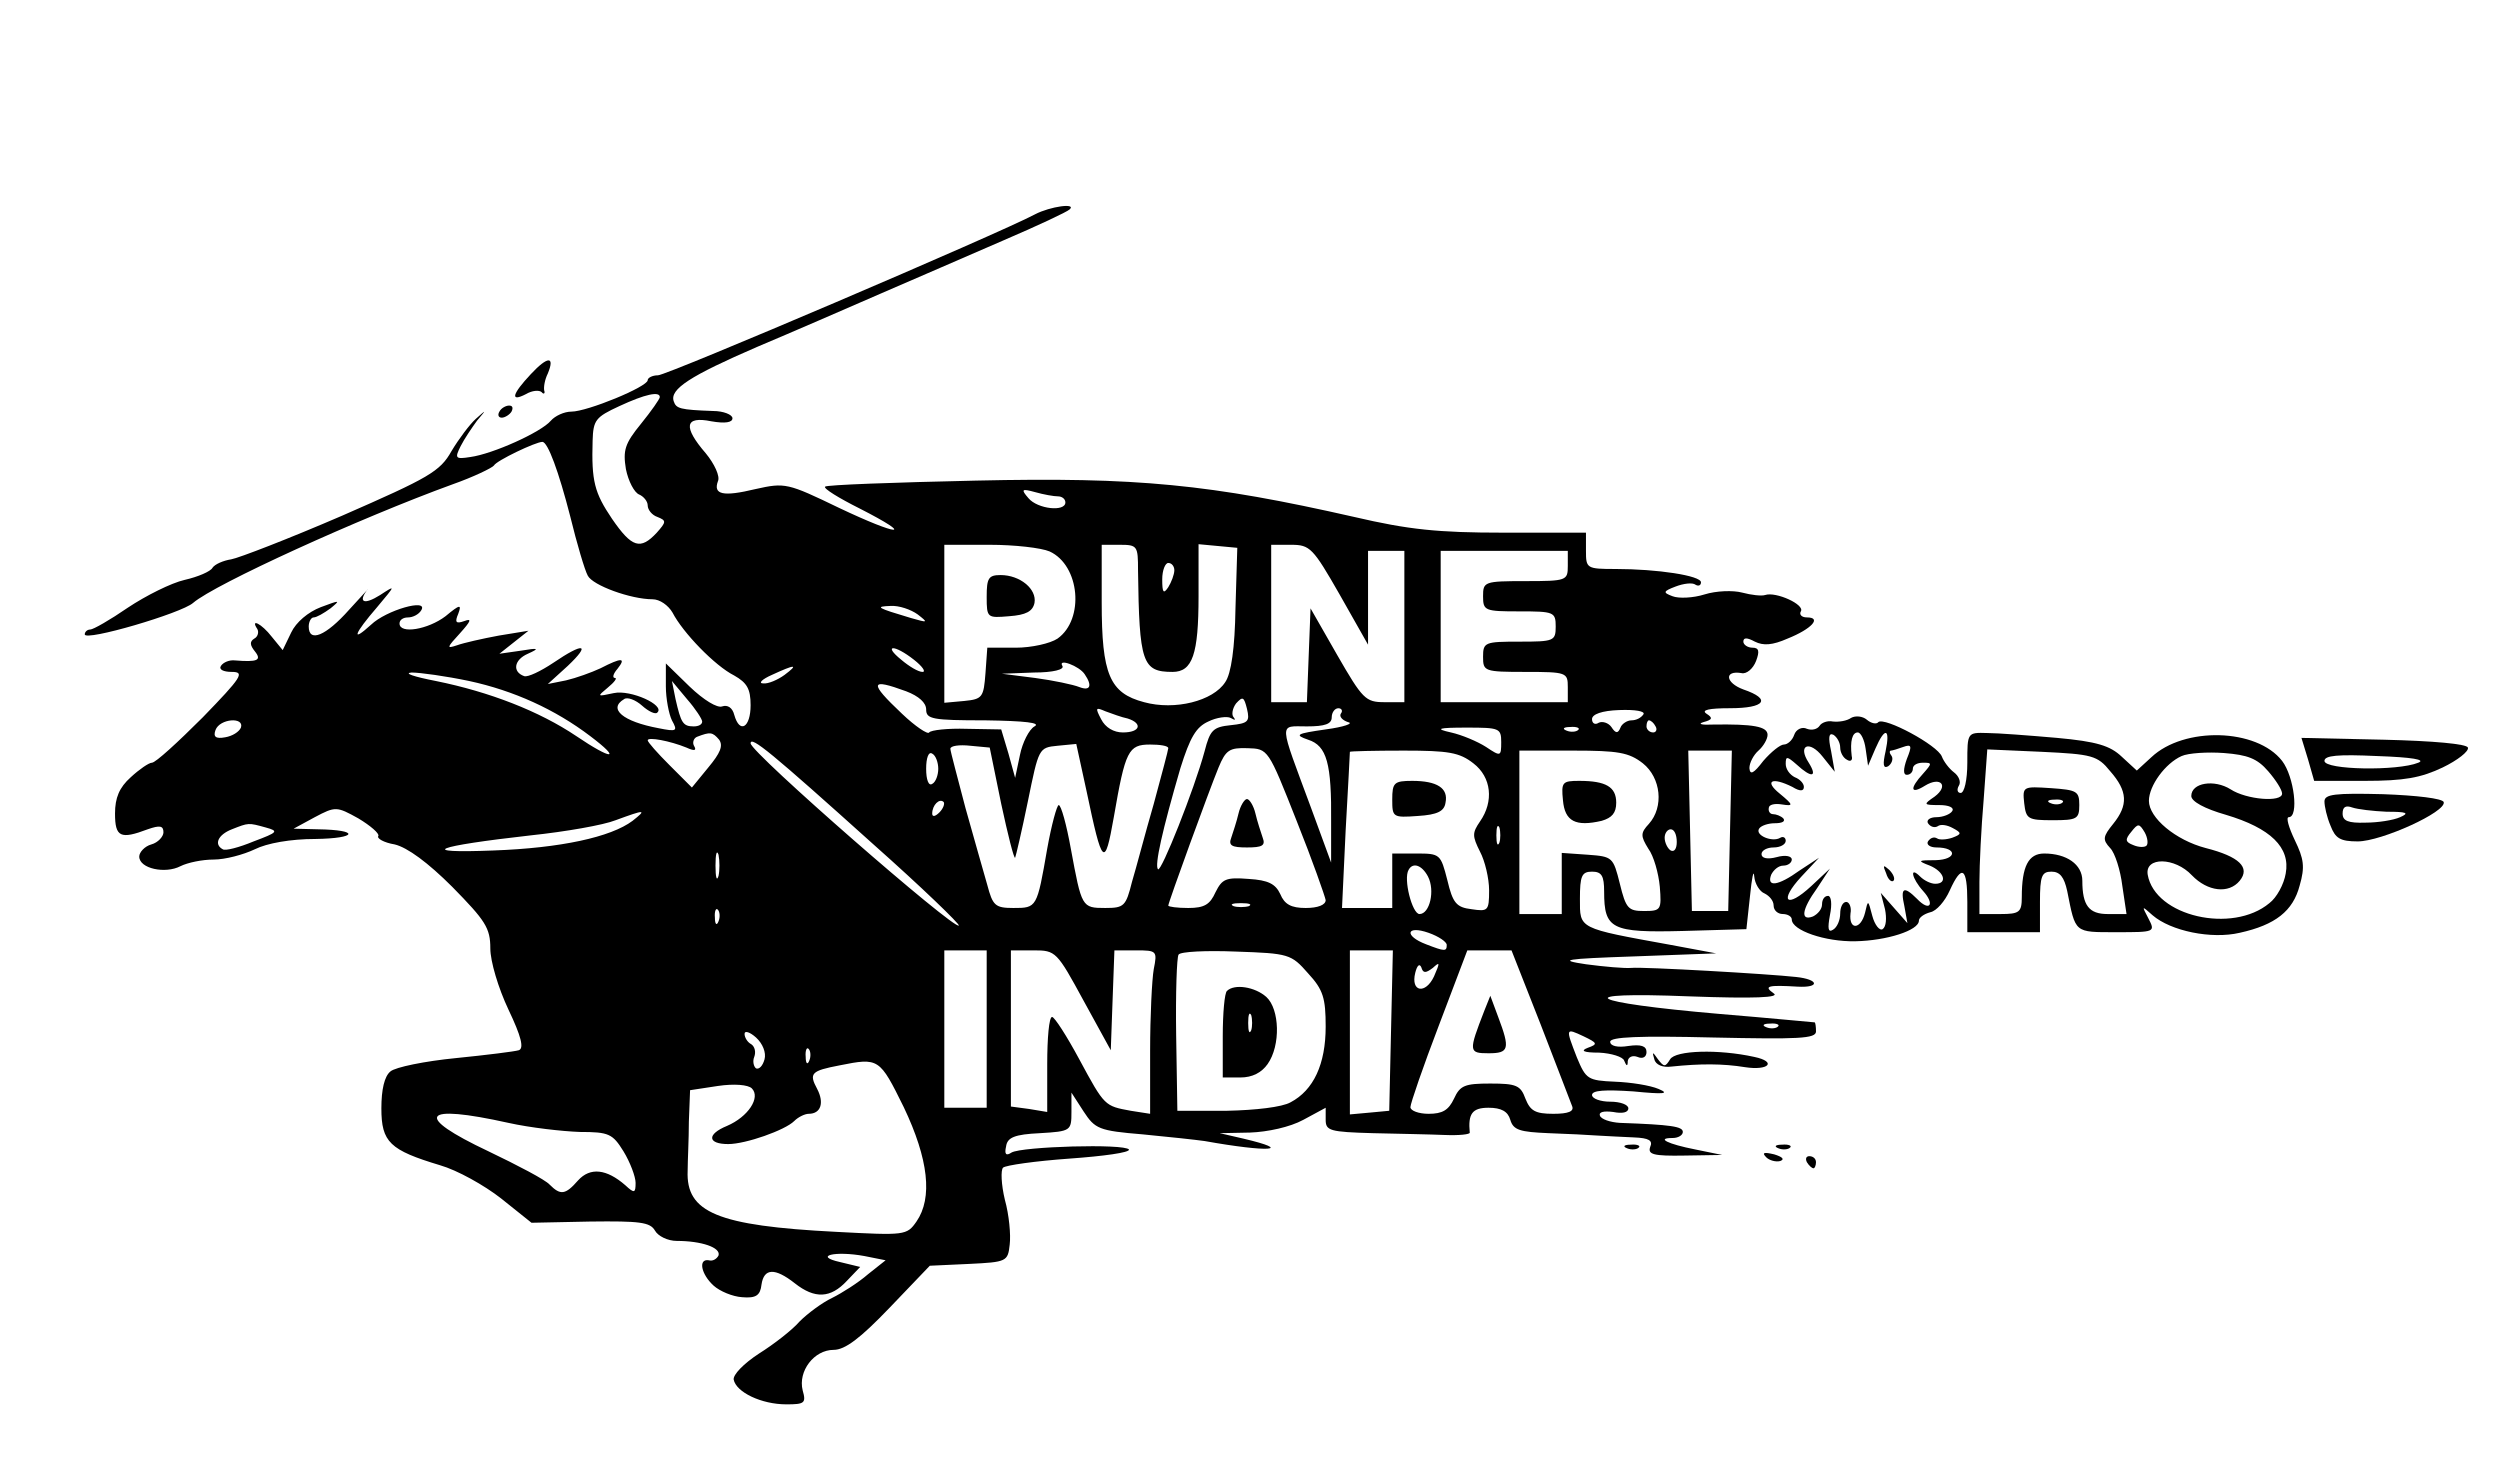 <?xml version="1.0" standalone="no"?>
<!DOCTYPE svg PUBLIC "-//W3C//DTD SVG 20010904//EN"
 "http://www.w3.org/TR/2001/REC-SVG-20010904/DTD/svg10.dtd">
<svg version="1.0" xmlns="http://www.w3.org/2000/svg"
 width="413pt" height="241pt" viewBox="0 0 413 241"
 preserveAspectRatio="xMidYMid meet">

<g transform="translate(0,241) scale(0.1,-0.1)"
fill="#000000" stroke="none">
<path d="M1710 2056 c-60 -32 -608 -266 -623 -266 -9 0 -17 -4 -17 -8 0 -11
-100 -52 -126 -52 -12 0 -27 -7 -34 -15 -16 -19 -96 -55 -133 -60 -25 -4 -26
-2 -16 18 6 12 19 31 27 42 16 19 16 19 -2 3 -10 -9 -28 -33 -40 -53 -19 -34
-37 -44 -181 -107 -88 -38 -171 -70 -183 -72 -13 -2 -27 -8 -31 -14 -3 -6 -24
-15 -46 -20 -22 -5 -64 -26 -94 -46 -29 -20 -57 -36 -62 -36 -5 0 -9 -4 -9 -8
0 -12 160 35 179 52 36 31 275 140 429 196 34 12 65 27 68 31 4 8 69 39 80 39
9 0 27 -49 46 -123 11 -45 24 -89 29 -98 8 -16 71 -39 107 -39 12 0 26 -10 33
-22 17 -33 70 -88 102 -104 21 -12 27 -22 27 -49 0 -37 -18 -48 -27 -16 -3 12
-11 17 -20 14 -8 -3 -30 10 -54 33 l-39 38 0 -38 c0 -20 5 -46 10 -56 10 -18
8 -19 -22 -13 -59 11 -84 32 -57 48 5 4 19 -1 30 -11 10 -9 22 -15 25 -11 13
12 -44 38 -72 32 -28 -6 -28 -6 -10 9 11 9 16 16 12 16 -5 0 -3 7 4 15 15 19
7 19 -28 1 -15 -7 -40 -16 -57 -20 l-30 -6 33 30 c39 37 26 39 -24 5 -21 -14
-42 -24 -48 -22 -20 7 -17 27 6 37 20 9 18 10 -12 5 l-35 -5 24 19 24 19 -49
-8 c-27 -5 -58 -12 -69 -16 -18 -6 -17 -4 5 20 18 20 20 25 7 20 -14 -5 -16
-2 -10 12 6 16 3 16 -21 -4 -29 -22 -76 -30 -76 -12 0 6 6 10 14 10 8 0 18 5
22 12 12 20 -58 0 -83 -24 -34 -31 -28 -15 10 29 31 37 31 37 5 20 -27 -17
-37 -12 -21 9 5 5 -9 -10 -30 -33 -39 -44 -67 -55 -67 -28 0 8 4 15 8 15 5 0
17 7 28 15 17 14 16 14 -16 2 -21 -8 -41 -25 -49 -42 l-14 -29 -18 22 c-17 22
-36 31 -24 13 3 -5 1 -13 -5 -16 -8 -5 -7 -11 1 -21 12 -15 4 -18 -33 -15 -9
1 -19 -3 -23 -9 -4 -6 4 -10 18 -10 22 0 16 -9 -48 -75 -41 -41 -78 -75 -84
-75 -5 0 -21 -11 -35 -24 -19 -17 -26 -34 -26 -60 0 -39 9 -43 54 -26 20 7 26
6 26 -5 0 -7 -9 -17 -20 -20 -11 -3 -20 -13 -20 -20 0 -20 43 -29 68 -16 12 6
36 11 55 11 19 0 49 8 68 17 20 10 59 17 100 17 70 1 74 15 4 16 l-40 1 35 19
c34 18 36 18 72 -2 20 -12 35 -25 33 -29 -3 -4 9 -11 27 -14 21 -5 55 -30 95
-70 55 -56 63 -68 63 -102 0 -21 13 -65 30 -101 21 -44 26 -64 17 -67 -6 -2
-54 -8 -104 -13 -51 -5 -100 -15 -108 -22 -10 -8 -15 -30 -15 -61 0 -56 14
-69 97 -94 28 -8 73 -33 101 -55 l50 -40 97 2 c82 1 99 -1 107 -15 5 -9 21
-17 36 -17 41 0 73 -11 69 -24 -3 -6 -10 -10 -16 -8 -18 3 -13 -23 8 -42 10
-9 31 -18 47 -19 23 -2 30 3 32 21 4 27 22 28 55 2 33 -26 59 -25 86 4 l22 23
-33 8 c-45 10 -9 19 40 10 l35 -7 -29 -23 c-16 -14 -43 -31 -59 -39 -17 -8
-41 -26 -54 -39 -12 -14 -43 -38 -67 -53 -26 -17 -43 -35 -42 -43 4 -21 46
-41 87 -41 30 0 33 2 27 23 -8 32 19 67 51 67 19 0 44 19 92 69 l67 70 65 3
c62 3 64 4 67 32 2 16 -1 49 -8 74 -6 25 -7 49 -3 53 4 4 54 11 110 15 56 4
100 10 98 15 -7 10 -177 5 -194 -5 -9 -6 -12 -3 -9 10 2 15 14 20 56 22 51 3
52 4 52 35 l0 32 20 -31 c19 -29 25 -32 98 -38 42 -4 88 -9 102 -11 106 -19
149 -16 64 4 l-39 9 50 1 c29 1 66 9 88 21 l37 20 0 -20 c0 -18 7 -20 78 -22
42 -1 96 -2 119 -3 23 -1 42 1 41 4 -3 31 4 41 31 41 21 0 32 -6 36 -20 5 -17
16 -20 63 -22 31 -1 68 -3 82 -4 14 -1 40 -2 59 -3 25 -1 32 -5 27 -16 -4 -12
5 -15 57 -14 l62 1 -44 9 c-46 9 -66 19 -38 19 10 0 17 5 17 10 0 9 -19 12
-104 15 -16 1 -31 6 -33 12 -2 6 6 8 22 6 15 -3 25 -1 25 6 0 6 -13 11 -30 11
-16 0 -30 5 -30 11 0 8 22 9 68 6 51 -5 61 -4 42 4 -14 6 -46 11 -72 12 -45 2
-48 4 -63 40 -19 49 -19 49 11 35 23 -11 24 -13 7 -19 -13 -5 -7 -8 19 -8 20
-1 39 -7 41 -13 4 -10 6 -10 6 -1 1 7 8 10 16 7 9 -4 15 0 15 8 0 10 -9 13
-30 10 -18 -3 -30 0 -30 7 0 8 48 10 170 7 141 -3 170 -2 170 10 0 8 -1 14 -2
15 -2 0 -73 7 -158 14 -220 19 -250 37 -50 29 110 -4 151 -2 140 5 -17 12 -10
14 40 11 37 -2 35 12 -3 16 -44 5 -253 17 -272 15 -11 -1 -45 2 -75 6 -47 7
-37 9 80 13 l135 5 -75 14 c-154 28 -150 26 -150 76 0 38 3 45 20 45 16 0 20
-7 20 -33 0 -62 12 -68 130 -65 l105 3 6 55 c3 30 6 45 7 32 1 -12 9 -25 17
-28 8 -4 15 -12 15 -20 0 -8 7 -14 15 -14 8 0 15 -4 15 -9 0 -18 55 -37 105
-36 52 1 105 18 105 34 0 5 8 11 19 14 10 2 24 18 32 36 20 44 29 38 29 -19
l0 -50 60 0 60 0 0 50 c0 43 3 50 19 50 14 0 21 -9 26 -32 14 -70 11 -68 81
-68 64 0 65 0 53 23 -11 21 -11 21 7 5 30 -26 97 -40 144 -29 59 13 88 36 99
78 9 31 7 44 -8 75 -10 21 -15 38 -10 38 17 0 9 67 -11 93 -42 54 -162 57
-216 6 l-24 -22 -25 23 c-19 18 -41 25 -107 31 -46 4 -98 8 -115 8 -33 1 -33
1 -33 -49 0 -29 -5 -50 -11 -50 -5 0 -7 5 -3 12 4 6 0 16 -8 22 -8 6 -17 18
-20 26 -7 19 -95 66 -105 57 -3 -4 -12 -2 -19 4 -7 6 -19 7 -26 3 -7 -5 -20
-7 -30 -6 -9 2 -19 -2 -22 -7 -4 -6 -13 -8 -21 -5 -8 4 -18 -1 -21 -10 -3 -9
-11 -16 -17 -16 -6 0 -21 -12 -34 -27 -16 -21 -22 -24 -23 -12 0 9 7 22 15 29
8 7 15 19 15 26 0 14 -24 18 -90 17 -19 -1 -26 1 -16 4 15 4 16 7 5 14 -9 6 4
9 39 9 58 0 69 15 22 31 -30 11 -32 32 -3 27 8 -2 19 7 24 20 6 16 5 22 -6 22
-8 0 -15 5 -15 10 0 7 6 7 19 0 14 -7 29 -6 54 5 40 16 57 35 32 35 -9 0 -13
5 -10 10 7 11 -41 33 -59 27 -6 -2 -23 0 -38 4 -15 4 -43 3 -62 -3 -19 -6 -43
-7 -53 -3 -16 6 -16 8 5 16 13 5 28 7 33 3 5 -3 9 -1 9 4 0 11 -72 22 -141 22
-48 0 -49 1 -49 30 l0 30 -136 0 c-109 0 -157 5 -247 26 -238 54 -358 66 -625
60 -135 -3 -247 -7 -249 -10 -3 -3 23 -19 57 -36 94 -48 65 -46 -34 1 -85 41
-89 42 -138 31 -54 -13 -70 -9 -62 13 4 8 -6 29 -20 46 -38 44 -35 62 9 53 23
-4 35 -2 35 5 0 6 -15 12 -32 12 -55 2 -61 4 -65 16 -7 20 27 42 138 90 57 24
149 64 204 88 55 24 146 63 203 88 56 24 105 47 109 51 12 11 -32 5 -57 -8z
m-620 -302 c0 -3 -14 -23 -31 -44 -27 -33 -30 -44 -25 -75 4 -20 14 -39 22
-42 7 -3 14 -11 14 -18 0 -7 7 -16 16 -19 15 -6 15 -8 -1 -26 -27 -29 -41 -25
-74 23 -29 43 -34 62 -32 129 1 34 5 39 44 57 43 20 67 25 67 15z m658 -164
c6 0 12 -4 12 -10 0 -16 -46 -11 -61 7 -13 15 -11 16 11 10 14 -4 31 -7 38 -7z
m-14 -91 c50 -23 58 -112 13 -144 -12 -8 -43 -15 -69 -15 l-47 0 -3 -42 c-3
-40 -5 -43 -35 -46 l-33 -3 0 130 0 131 75 0 c41 0 85 -5 99 -11z m146 -31 c2
-153 7 -168 57 -168 33 0 43 29 43 125 l0 86 32 -3 32 -3 -3 -100 c-1 -65 -7
-108 -17 -122 -20 -31 -83 -47 -134 -33 -57 15 -70 46 -70 165 l0 95 30 0 c29
0 30 -2 30 -42z m333 -40 l47 -83 0 78 0 77 30 0 30 0 0 -125 0 -125 -33 0
c-31 0 -36 5 -78 78 l-44 77 -3 -77 -3 -78 -29 0 -30 0 0 130 0 130 33 0 c31
0 36 -5 80 -82z m377 47 c0 -24 -2 -25 -70 -25 -68 0 -70 -1 -70 -25 0 -24 3
-25 60 -25 57 0 60 -1 60 -25 0 -24 -3 -25 -60 -25 -57 0 -60 -1 -60 -25 0
-24 2 -25 70 -25 68 0 70 -1 70 -25 l0 -25 -105 0 -105 0 0 125 0 125 105 0
105 0 0 -25z m-650 -7 c0 -7 -5 -20 -10 -28 -8 -12 -10 -9 -10 13 0 15 5 27
10 27 6 0 10 -6 10 -12z m-424 -73 c18 -14 17 -14 -11 -6 -57 17 -60 19 -34
20 14 1 34 -6 45 -14z m-6 -75 c14 -11 20 -20 14 -20 -7 0 -22 9 -35 20 -31
25 -12 26 21 0z m282 -24 c13 -19 9 -28 -9 -21 -10 4 -43 11 -73 15 l-55 7 53
2 c32 0 51 5 47 11 -8 13 28 0 37 -14z m-496 -1 c-11 -8 -27 -15 -35 -14 -9 0
-2 7 14 14 39 18 45 18 21 0z m-521 -10 c74 -16 142 -47 200 -91 53 -40 36
-40 -23 0 -61 41 -143 73 -232 91 -36 7 -54 13 -40 14 14 0 57 -6 95 -14z
m385 -67 c0 -5 -6 -8 -14 -8 -18 0 -21 6 -30 45 l-6 30 25 -30 c14 -16 25 -33
25 -37z m337 50 c21 -8 33 -19 33 -30 0 -16 10 -18 98 -18 66 -1 92 -4 81 -10
-9 -5 -20 -27 -24 -47 l-8 -38 -11 40 -12 40 -57 1 c-31 1 -59 -2 -62 -6 -2
-4 -23 10 -45 31 -55 52 -53 59 7 37z m536 -56 c-29 -3 -34 -8 -43 -43 -17
-63 -72 -201 -77 -195 -6 6 7 64 37 167 16 51 26 68 46 77 14 7 31 9 37 6 7
-4 9 -4 5 1 -4 4 -2 15 4 23 11 12 13 11 18 -9 5 -21 2 -24 -27 -27z m-170 11
c25 -8 21 -23 -8 -23 -15 0 -29 8 -36 22 -10 19 -9 20 7 13 11 -4 27 -10 37
-12z m352 8 c-3 -5 3 -11 12 -14 10 -2 -7 -8 -37 -12 -49 -7 -52 -9 -29 -17
31 -10 39 -39 38 -137 l0 -66 -33 90 c-54 146 -54 135 -7 135 30 0 41 4 41 15
0 8 5 15 11 15 5 0 8 -4 4 -9z m500 -1 c-4 -6 -12 -10 -20 -10 -7 0 -16 -6
-18 -12 -4 -10 -8 -10 -15 1 -5 7 -15 10 -21 7 -6 -4 -11 -1 -11 6 0 8 16 14
45 15 27 1 43 -2 40 -7z m-2317 -22 c-3 -7 -14 -14 -26 -16 -16 -3 -20 1 -16
12 7 19 48 22 42 4z m2337 2 c3 -5 1 -10 -4 -10 -6 0 -11 5 -11 10 0 6 2 10 4
10 3 0 8 -4 11 -10z m-255 -26 c0 -24 -1 -24 -25 -8 -14 9 -40 20 -58 24 -27
6 -22 8 26 8 54 0 57 -1 57 -24z m127 20 c-3 -3 -12 -4 -19 -1 -8 3 -5 6 6 6
11 1 17 -2 13 -5z m-1419 -16 c7 -10 2 -22 -18 -46 l-27 -33 -37 37 c-20 20
-36 38 -36 41 0 6 37 -1 64 -12 13 -6 17 -5 13 2 -4 6 -1 14 5 16 21 8 25 8
36 -5z m1852 -13 c0 -8 5 -17 11 -20 6 -4 10 -1 8 6 -3 25 1 39 10 39 5 0 11
-12 13 -27 l4 -28 12 28 c16 37 25 34 17 -4 -5 -22 -4 -29 4 -25 6 4 9 12 6
17 -4 5 -4 9 -1 9 2 0 12 3 20 6 14 5 15 2 6 -20 -6 -17 -6 -26 0 -26 6 0 10
5 10 10 0 6 7 10 17 10 15 0 15 -1 0 -18 -23 -25 -21 -35 3 -20 26 16 40 0 16
-18 -19 -13 -19 -14 8 -14 15 0 25 -4 21 -10 -3 -5 -15 -10 -26 -10 -11 0 -17
-5 -14 -10 4 -6 11 -8 16 -5 5 4 16 2 25 -3 15 -8 15 -10 -1 -16 -9 -3 -21 -4
-25 -1 -5 3 -11 1 -15 -5 -3 -5 3 -10 14 -10 35 0 34 -20 -1 -21 -30 0 -31 -1
-10 -9 24 -10 30 -30 9 -30 -7 0 -18 5 -25 12 -18 18 -14 -3 5 -24 20 -22 11
-35 -10 -13 -22 22 -28 19 -21 -12 l5 -28 -22 25 -22 25 7 -27 c3 -15 2 -29
-4 -33 -5 -3 -13 7 -17 22 -7 27 -7 27 -12 5 -7 -28 -27 -29 -24 -1 2 10 -2
19 -7 19 -6 0 -10 -9 -10 -19 0 -11 -5 -23 -12 -27 -8 -5 -9 2 -5 24 4 19 2
32 -3 32 -6 0 -10 -6 -10 -14 0 -8 -7 -16 -15 -20 -21 -8 -19 11 7 47 l21 32
-31 -29 c-41 -38 -54 -25 -16 16 l29 31 -32 -21 c-36 -26 -55 -28 -47 -7 4 8
12 15 20 15 8 0 14 5 14 10 0 6 -11 8 -25 4 -15 -4 -25 -2 -25 5 0 6 9 11 20
11 11 0 20 5 20 11 0 5 -4 8 -9 5 -13 -8 -42 4 -35 15 3 5 15 9 26 9 12 0 18
3 14 8 -4 4 -12 7 -17 7 -5 0 -8 5 -7 10 0 6 10 8 22 6 19 -3 19 -1 -4 18 -26
21 -13 28 21 11 13 -8 19 -7 19 0 0 6 -7 13 -15 16 -8 4 -15 13 -15 22 0 13 2
13 18 -1 25 -23 35 -21 20 3 -19 29 1 38 23 10 l20 -25 -6 34 c-5 23 -4 31 4
27 6 -4 11 -13 11 -21z m-1597 -160 c80 -71 143 -132 141 -134 -7 -8 -344 286
-344 301 0 13 34 -15 203 -167z m211 67 c11 -51 21 -91 23 -89 1 2 11 44 21
93 18 88 18 89 49 92 l31 3 17 -78 c26 -124 30 -128 45 -43 19 110 24 120 60
120 16 0 30 -2 30 -6 0 -3 -11 -44 -24 -92 -14 -48 -29 -106 -36 -129 -10 -40
-13 -43 -44 -43 -39 0 -39 1 -57 98 -7 39 -16 72 -20 72 -3 0 -12 -33 -19 -72
-17 -98 -17 -98 -56 -98 -30 0 -34 4 -43 38 -6 20 -22 78 -36 127 -13 50 -25
94 -25 98 0 5 15 7 33 5 l32 -3 19 -93z m488 -28 c26 -65 47 -125 48 -131 0
-8 -13 -13 -33 -13 -24 0 -35 6 -42 23 -8 17 -20 23 -52 25 -38 3 -44 0 -55
-22 -9 -20 -18 -26 -45 -26 -18 0 -33 2 -33 4 0 5 67 189 83 228 12 29 18 33
48 32 34 -1 34 -1 81 -120z m-592 86 c0 -10 -4 -22 -10 -25 -6 -4 -10 7 -10
25 0 18 4 29 10 25 6 -3 10 -15 10 -25z m884 9 c30 -23 34 -63 11 -96 -13 -19
-13 -24 0 -50 8 -15 15 -44 15 -64 0 -34 -2 -35 -29 -31 -25 3 -31 10 -40 48
-11 43 -12 44 -51 44 l-40 0 0 -45 0 -45 -41 0 -42 0 6 128 c4 70 7 128 7 130
0 1 40 2 89 2 74 0 92 -3 115 -21z m280 0 c30 -24 35 -72 10 -100 -14 -15 -14
-20 -1 -41 9 -12 17 -41 19 -63 3 -38 2 -40 -26 -40 -26 0 -30 4 -40 45 -11
44 -12 45 -53 48 l-43 3 0 -50 0 -51 -35 0 -35 0 0 135 0 135 89 0 c74 0 92
-3 115 -21z m144 -111 l-3 -133 -30 0 -30 0 -3 133 -3 132 36 0 36 0 -3 -132z
m628 98 c29 -33 30 -56 5 -87 -17 -21 -18 -26 -5 -40 8 -8 17 -37 20 -62 l7
-47 -31 0 c-31 0 -42 14 -42 55 0 27 -26 45 -63 45 -26 0 -37 -21 -37 -72 0
-25 -4 -28 -35 -28 l-35 0 0 53 c0 28 3 90 7 136 l6 83 90 -4 c83 -4 92 -6
113 -32z m261 0 c13 -15 23 -31 23 -37 0 -15 -59 -10 -85 7 -27 17 -65 11 -65
-11 0 -9 22 -21 57 -31 74 -22 107 -54 99 -97 -3 -18 -15 -40 -27 -49 -61 -51
-189 -22 -201 47 -5 30 45 29 73 -1 26 -27 61 -31 79 -9 18 22 -1 40 -56 54
-50 13 -94 50 -94 78 0 25 27 62 54 74 11 5 43 7 70 5 39 -3 55 -9 73 -30z
m-2195 -68 c-7 -7 -12 -8 -12 -2 0 14 12 26 19 19 2 -3 -1 -11 -7 -17z m-507
-14 c-36 -27 -119 -45 -230 -49 -128 -5 -98 7 62 25 57 6 120 17 140 25 49 18
52 18 28 -1z m-606 -11 c22 -6 20 -8 -20 -23 -24 -10 -47 -16 -51 -13 -15 8
-8 24 15 33 28 11 27 11 56 3z m2038 -25 c-3 -7 -5 -2 -5 12 0 14 2 19 5 13 2
-7 2 -19 0 -25z m1069 -5 c-3 -3 -13 -3 -22 1 -13 5 -14 9 -3 22 11 14 13 14
22 -1 5 -9 6 -19 3 -22z m-776 6 c0 -11 -4 -17 -10 -14 -5 3 -10 13 -10 21 0
8 5 14 10 14 6 0 10 -9 10 -21z m-1583 -56 c-3 -10 -5 -2 -5 17 0 19 2 27 5
18 2 -10 2 -26 0 -35z m1172 -1 c12 -23 3 -62 -14 -62 -12 0 -27 58 -18 73 7
13 22 8 32 -11z m-296 -49 c-7 -2 -19 -2 -25 0 -7 3 -2 5 12 5 14 0 19 -2 13
-5z m-876 -25 c-3 -8 -6 -5 -6 6 -1 11 2 17 5 13 3 -3 4 -12 1 -19z m1203 -39
c0 -11 -3 -11 -34 1 -37 14 -33 32 4 19 17 -6 30 -15 30 -20z m-760 -139 l0
-130 -35 0 -35 0 0 130 0 130 35 0 35 0 0 -130z m160 47 l45 -82 3 83 3 82 36
0 c34 0 35 -1 29 -31 -3 -17 -6 -78 -6 -135 l0 -104 -32 5 c-43 8 -43 7 -85
85 -21 39 -41 70 -45 70 -5 0 -8 -35 -8 -78 l0 -79 -30 5 -30 4 0 129 0 129
38 0 c36 0 38 -2 82 -83z m371 45 c25 -27 29 -41 29 -88 0 -62 -20 -105 -58
-125 -14 -8 -58 -13 -105 -14 l-82 0 -2 125 c-1 69 1 129 4 133 3 5 46 7 95 5
87 -3 91 -4 119 -36z m137 -94 l-3 -133 -32 -3 -33 -3 0 135 0 136 35 0 36 0
-3 -132z m247 10 c26 -68 50 -129 52 -135 4 -9 -6 -13 -31 -13 -30 0 -38 5
-46 25 -8 22 -15 25 -58 25 -42 0 -50 -3 -60 -25 -9 -19 -19 -25 -42 -25 -16
0 -30 5 -30 11 0 6 21 67 47 135 l47 124 36 0 37 0 48 -122z m-178 93 c12 11
12 9 2 -14 -14 -30 -39 -26 -31 6 3 12 7 16 10 9 3 -10 7 -10 19 -1z m570 -97
c-3 -3 -12 -4 -19 -1 -8 3 -5 6 6 6 11 1 17 -2 13 -5z m-1674 -54 c-3 -11 -9
-17 -14 -15 -4 3 -6 12 -3 19 3 8 1 17 -5 21 -6 3 -11 11 -11 17 0 6 9 3 19
-6 11 -10 17 -25 14 -36z m74 -2 c-3 -8 -6 -5 -6 6 -1 11 2 17 5 13 3 -3 4
-12 1 -19z m156 -77 c41 -86 48 -150 21 -189 -16 -23 -19 -23 -133 -17 -196
10 -248 32 -245 101 0 16 2 52 2 81 l2 52 46 7 c27 4 50 2 56 -4 15 -15 -6
-47 -41 -62 -34 -14 -32 -30 2 -30 29 0 94 23 109 38 7 7 18 12 24 12 20 0 26
18 14 41 -14 26 -10 30 37 39 65 13 66 12 106 -69z m-653 -26 c36 -8 89 -14
118 -15 48 0 54 -3 72 -32 11 -18 20 -42 20 -52 0 -17 -2 -18 -17 -4 -31 27
-58 30 -78 8 -21 -24 -29 -25 -47 -7 -7 8 -53 32 -101 55 -125 59 -111 79 33
47z"/>
<path d="M1630 1424 c0 -35 1 -35 37 -32 28 2 39 8 42 22 4 23 -24 46 -56 46
-20 0 -23 -5 -23 -36z"/>
<path d="M3116 967 c3 -10 9 -15 12 -12 3 3 0 11 -7 18 -10 9 -11 8 -5 -6z"/>
<path d="M2046 1066 c-3 -13 -9 -31 -12 -40 -5 -13 1 -16 26 -16 25 0 31 3 26
16 -3 9 -9 27 -12 40 -3 13 -10 24 -14 24 -4 0 -11 -11 -14 -24z"/>
<path d="M2300 1089 c0 -29 1 -30 42 -27 33 2 44 8 46 22 5 24 -14 36 -55 36
-30 0 -33 -3 -33 -31z"/>
<path d="M2582 1088 c3 -35 21 -44 64 -34 17 5 24 13 24 30 0 26 -17 36 -61
36 -28 0 -30 -2 -27 -32z"/>
<path d="M3344 1083 c3 -26 6 -28 47 -28 40 0 44 2 44 25 0 23 -4 25 -47 28
-46 3 -47 3 -44 -25z m63 1 c-3 -3 -12 -4 -19 -1 -8 3 -5 6 6 6 11 1 17 -2 13
-5z"/>
<path d="M2027 773 c-4 -3 -7 -37 -7 -75 l0 -68 29 0 c20 0 35 8 45 22 22 31
20 91 -2 111 -19 17 -53 22 -65 10z m40 -65 c-3 -7 -5 -2 -5 12 0 14 2 19 5
13 2 -7 2 -19 0 -25z"/>
<path d="M2452 740 c-26 -67 -26 -70 7 -70 34 0 36 7 16 60 l-13 35 -10 -25z"/>
<path d="M877 1792 c-31 -33 -35 -47 -8 -33 10 6 22 7 26 3 3 -4 6 -2 4 3 -1
6 1 18 6 28 12 29 0 29 -28 -1z"/>
<path d="M825 1730 c-3 -5 -2 -10 4 -10 5 0 13 5 16 10 3 6 2 10 -4 10 -5 0
-13 -4 -16 -10z"/>
<path d="M3813 1155 l10 -35 83 0 c66 0 93 5 129 22 25 12 44 27 42 33 -2 6
-56 11 -139 13 l-136 3 11 -36z m182 -5 c-34 -14 -155 -12 -155 3 0 9 22 11
87 8 58 -2 81 -6 68 -11z"/>
<path d="M3840 1086 c0 -8 4 -26 10 -40 8 -21 16 -26 45 -26 39 0 147 49 142
65 -2 6 -45 11 -100 13 -80 2 -97 0 -97 -12z m103 -17 c33 0 38 -2 22 -9 -11
-5 -37 -9 -57 -9 -29 -1 -38 3 -38 15 0 11 5 14 16 10 9 -3 34 -6 57 -7z"/>
<path d="M2759 660 c-8 -13 -10 -13 -20 0 -9 13 -10 13 -6 0 2 -9 14 -14 28
-12 48 5 85 5 122 -1 39 -6 53 9 15 17 -59 13 -130 11 -139 -4z"/>
<path d="M2688 513 c7 -3 16 -2 19 1 4 3 -2 6 -13 5 -11 0 -14 -3 -6 -6z"/>
<path d="M2938 513 c7 -3 16 -2 19 1 4 3 -2 6 -13 5 -11 0 -14 -3 -6 -6z"/>
<path d="M2918 498 c5 -5 16 -8 23 -6 8 3 3 7 -10 11 -17 4 -21 3 -13 -5z"/>
<path d="M2985 490 c3 -5 8 -10 11 -10 2 0 4 5 4 10 0 6 -5 10 -11 10 -5 0 -7
-4 -4 -10z"/>
</g>
</svg>
